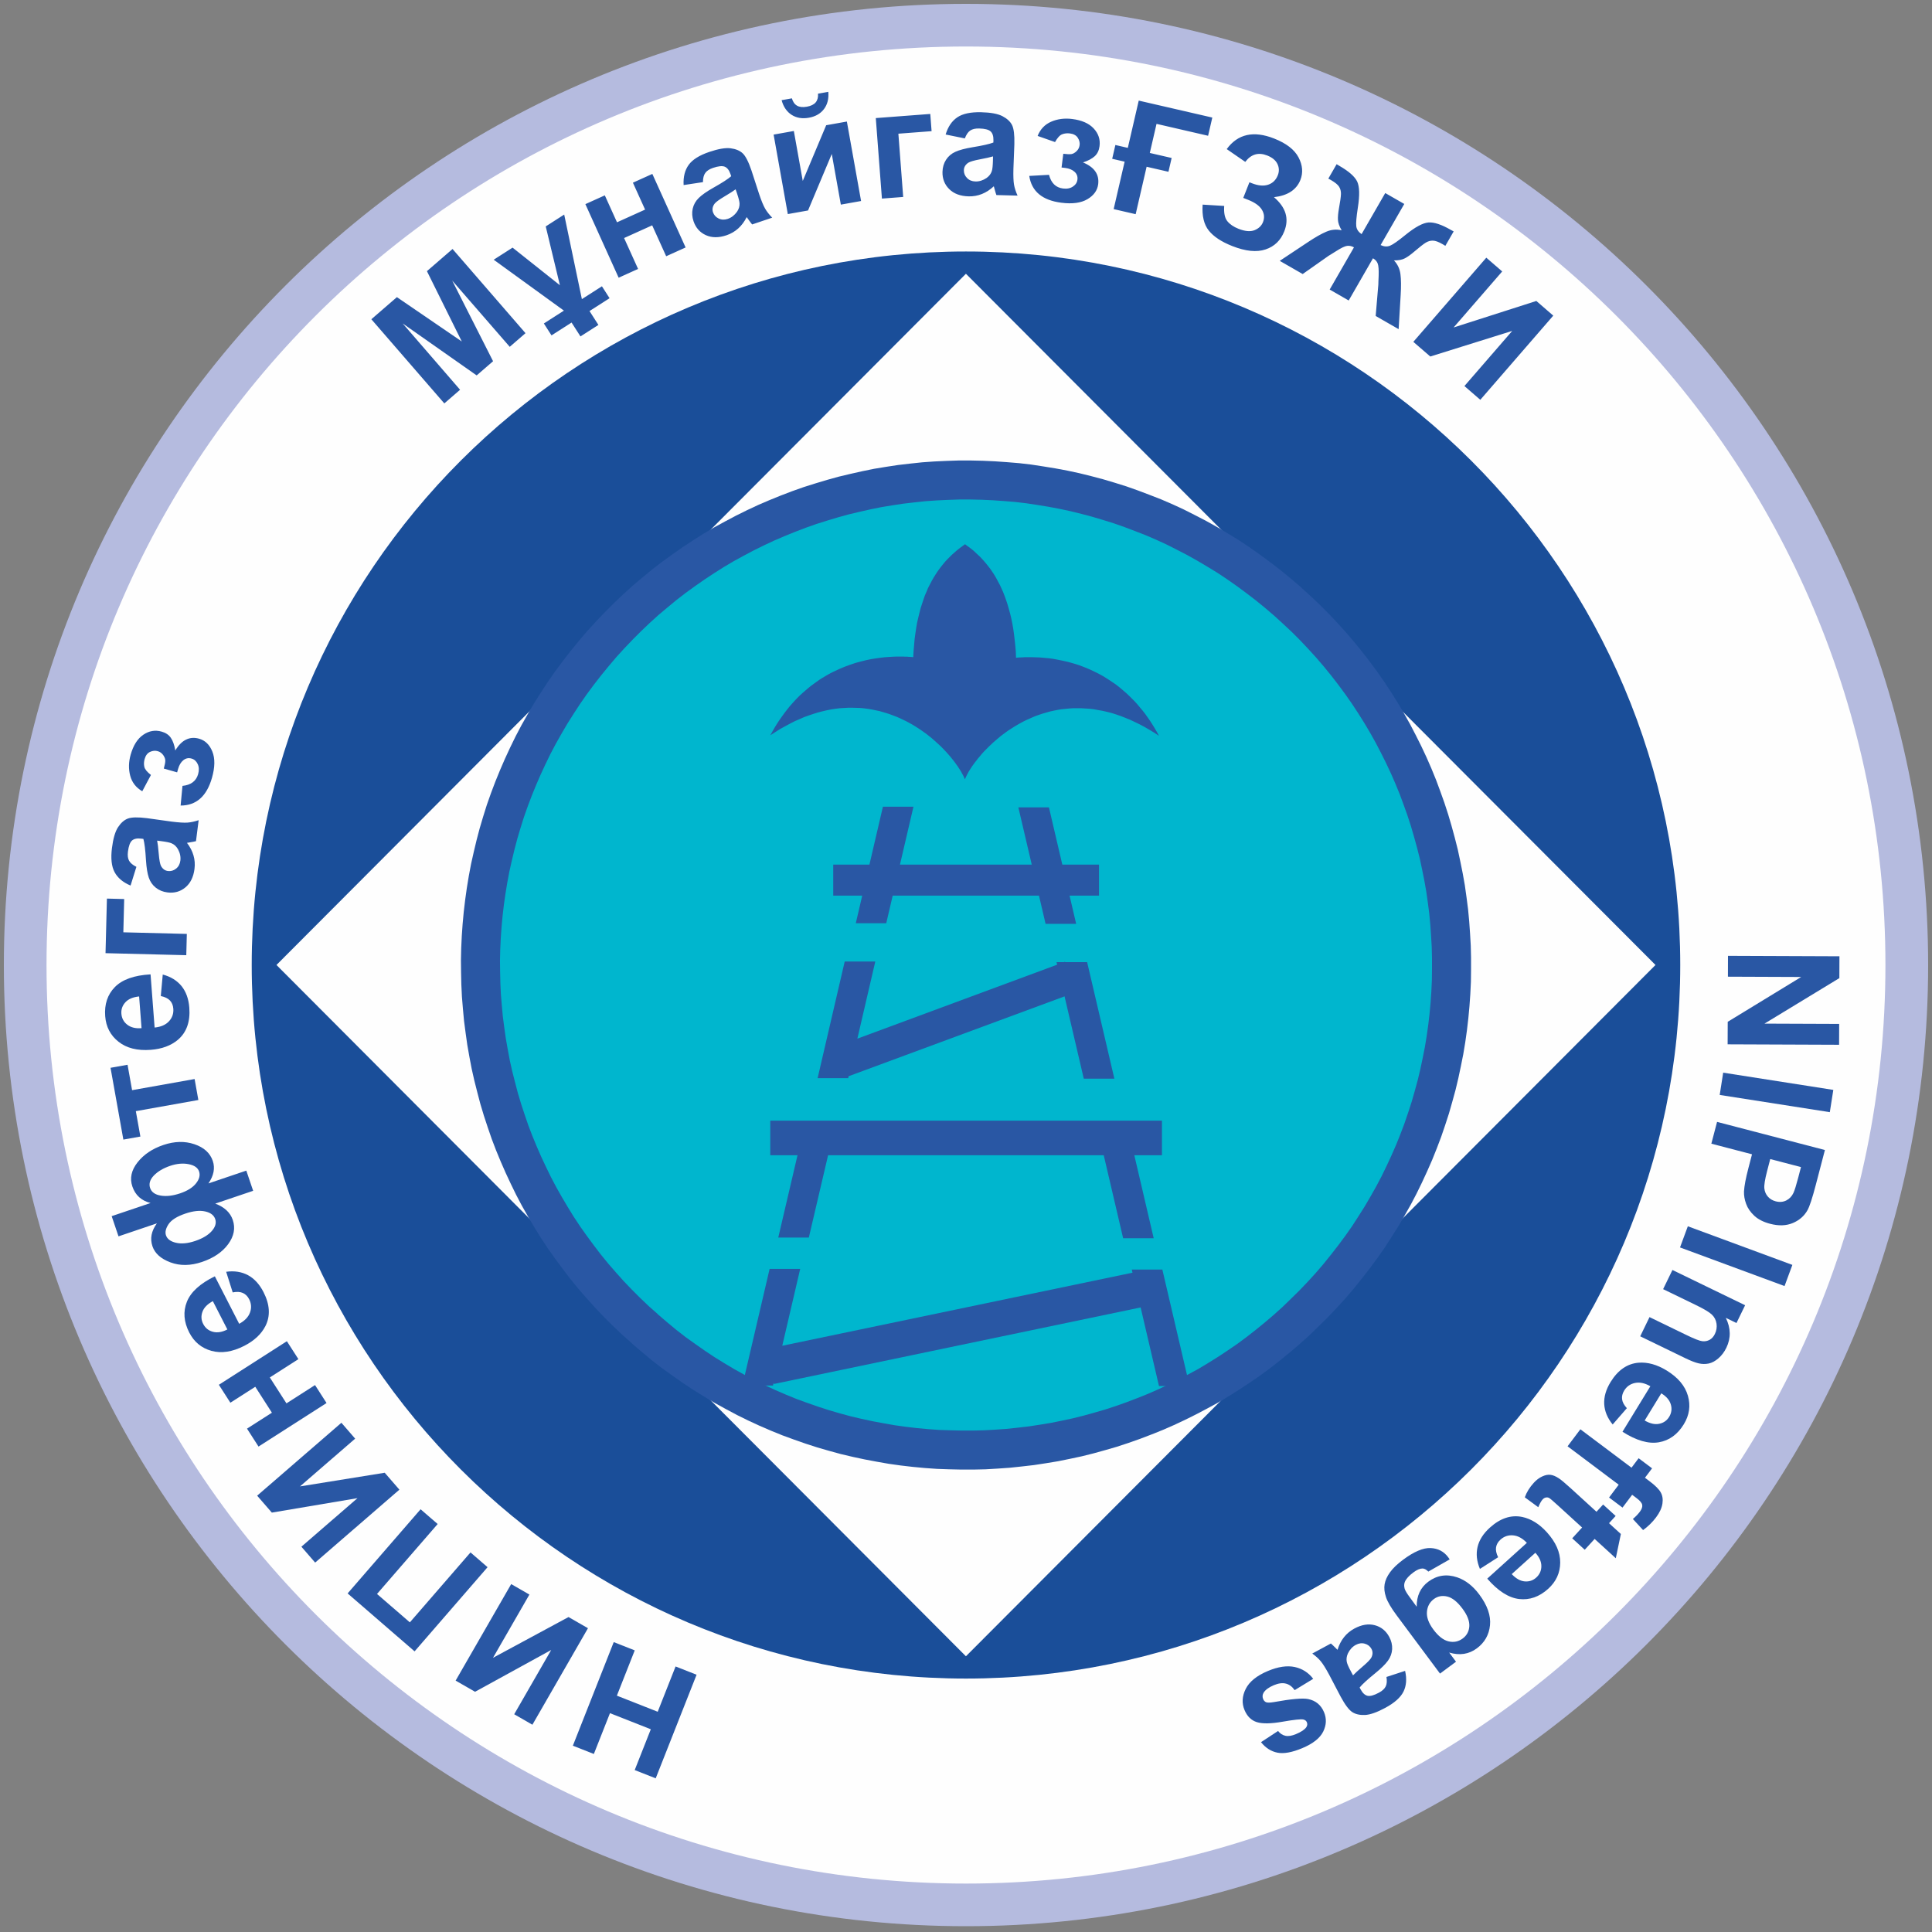 <?xml version="1.0" encoding="utf-8"?>
<!-- Generator: Adobe Illustrator 25.4.1, SVG Export Plug-In . SVG Version: 6.00 Build 0)  -->
<svg version="1.1" id="Слой_1" xmlns="http://www.w3.org/2000/svg" xmlns:xlink="http://www.w3.org/1999/xlink" x="0px" y="0px"
	 viewBox="0 0 1000 1000" style="enable-background:new 0 0 1000 1000;" xml:space="preserve">
<rect x="0" y="0" width="1000" height="1000" fill="#808080" stroke="none"/>
<style type="text/css">
	.st0{fill-rule:evenodd;clip-rule:evenodd;fill:#B5BBDF;}
	.st1{fill-rule:evenodd;clip-rule:evenodd;fill:#FEFEFE;}
	.st2{fill-rule:evenodd;clip-rule:evenodd;fill:#1A4E99;}
	.st3{fill-rule:evenodd;clip-rule:evenodd;fill:#2957A4;}
	.st4{fill-rule:evenodd;clip-rule:evenodd;fill:#00B6CE;}
</style>
<g id="Слой_x0020_1">
	<path class="st0" d="M2,499.49C2,774.26,224.96,997,500,997c275.04,0,498-222.74,498-497.51C998,224.74,775.04,2,500,2
		C224.96,2,2,224.74,2,499.49z"/>
	<path class="st1" d="M24.08,499.5c0-262.58,213.07-475.43,475.91-475.43c262.84,0,475.91,212.86,475.91,475.43
		c0,262.57-213.07,475.43-475.91,475.43C237.15,974.93,24.08,762.07,24.08,499.5L24.08,499.5z"/>
	<path class="st2" d="M130.29,499.5c0-203.97,165.52-369.33,369.7-369.33c204.18,0,369.7,165.36,369.7,369.33
		c0,203.97-165.52,369.32-369.7,369.32C295.81,868.82,130.29,703.47,130.29,499.5L130.29,499.5z"/>
	<polygon class="st1" points="143.1,499.47 499.96,857.29 856.88,499.47 499.96,141.7 	"/>
	<polygon class="st3" points="327.1,695.33 322.07,690.88 317.25,686.29 312.5,681.55 307.91,676.73 303.53,671.85 299.22,666.89 
		295.06,661.79 291.12,656.61 287.25,651.36 283.53,646.11 279.96,640.72 276.6,635.25 273.32,629.71 270.18,624.17 267.18,618.48 
		264.41,612.8 261.71,607.03 259.16,601.2 256.75,595.37 254.49,589.46 252.44,583.49 250.47,577.51 248.65,571.46 247.04,565.33 
		245.51,559.28 244.13,553.16 242.95,546.96 241.86,540.76 240.99,534.56 240.18,528.37 239.6,522.1 239.09,515.9 238.79,509.63 
		238.65,503.36 238.58,497.09 238.72,490.82 239.01,484.55 239.45,478.29 240.03,472.01 240.77,465.75 241.64,459.55 242.66,453.35 
		243.83,447.15 245.22,440.95 246.68,434.83 248.29,428.71 250.11,422.58 252.01,416.53 254.12,410.55 256.38,404.58 258.79,398.67 
		261.35,392.76 264.05,386.93 266.89,381.1 269.89,375.41 273.1,369.72 276.38,364.11 279.88,358.57 283.46,353.1 287.25,347.63 
		291.2,342.31 295.28,337.06 299.51,331.88 303.89,326.71 308.42,321.75 313.09,316.87 317.76,312.2 322.58,307.61 327.47,303.16 
		332.5,298.93 337.54,294.78 342.72,290.77 347.98,286.98 353.3,283.26 358.7,279.68 364.1,276.26 369.65,272.97 375.27,269.91 
		380.89,266.93 386.65,264.08 392.42,261.38 398.19,258.9 404.1,256.5 410.01,254.24 415.99,252.12 421.98,250.23 428.04,248.41 
		434.09,246.73 440.22,245.27 446.35,243.89 452.48,242.64 458.69,241.62 464.89,240.68 471.17,239.95 477.37,239.29 483.64,238.85 
		489.92,238.56 496.2,238.35 502.47,238.35 508.75,238.49 515.03,238.78 521.3,239.22 527.5,239.73 533.78,240.46 539.98,241.41 
		546.26,242.43 552.46,243.59 558.6,244.91 564.8,246.44 570.86,248.04 576.98,249.86 583.04,251.76 589.03,253.88 595.01,256.14 
		601,258.47 606.91,261.02 612.75,263.72 618.51,266.63 624.28,269.62 629.9,272.76 635.52,276.11 641.13,279.54 646.61,283.18 
		652.01,286.98 657.34,290.91 662.67,295 667.84,299.22 672.96,303.6 677.92,308.12 682.81,312.71 687.55,317.45 692.08,322.26 
		696.53,327.15 700.83,332.18 704.92,337.21 708.94,342.38 712.8,347.63 716.52,352.96 720.03,358.28 723.46,363.74 726.74,369.29 
		729.88,374.9 732.8,380.51 735.65,386.2 738.35,391.96 740.9,397.79 743.31,403.7 745.5,409.6 747.61,415.51 749.58,421.56 
		751.34,427.54 753.01,433.66 754.54,439.71 755.86,445.91 757.1,452.04 758.2,458.23 759.07,464.43 759.87,470.63 760.46,476.9 
		760.9,483.17 761.26,489.37 761.41,495.64 761.41,501.9 761.34,508.17 761.04,514.44 760.6,520.71 760.02,526.98 759.29,533.25 
		758.42,539.45 757.39,545.65 756.15,551.85 754.84,558.04 753.38,564.17 751.7,570.29 749.95,576.41 747.98,582.47 745.94,588.44 
		743.67,594.42 741.27,600.4 738.71,606.23 736.01,612.07 733.16,617.9 730.17,623.59 726.96,629.27 723.68,634.88 720.17,640.43 
		716.6,645.97 712.8,651.36 708.86,656.69 704.78,661.93 700.54,667.18 696.16,672.29 691.64,677.24 686.97,682.13 682.22,686.8 
		677.48,691.39 672.52,695.84 667.55,700.06 662.45,704.22 657.34,708.23 652.08,712.1 646.76,715.74 641.35,719.31 635.88,722.74 
		630.41,726.02 624.79,729.08 619.1,732.07 613.4,734.91 607.64,737.61 601.8,740.16 595.96,742.5 590.05,744.76 584.06,746.87 
		578.08,748.84 572.03,750.59 565.97,752.27 559.84,753.8 553.7,755.11 547.57,756.35 541.37,757.37 535.17,758.32 528.89,759.04 
		522.69,759.7 516.41,760.14 510.14,760.51 503.86,760.65 497.58,760.65 491.31,760.51 485.03,760.29 478.76,759.85 472.48,759.26 
		466.27,758.54 460,757.66 453.8,756.57 447.59,755.4 441.46,754.09 435.26,752.63 429.13,750.95 423.07,749.2 417.01,747.24 
		410.95,745.12 404.97,742.93 399.06,740.53 393.15,737.98 387.31,735.28 381.55,732.44 375.78,729.37 370.09,726.24 364.47,722.89 
		358.92,719.46 353.45,715.81 348.05,712.02 342.65,708.16 337.39,704.08 332.21,699.77 327.1,695.4 	"/>
	<polygon class="st4" points="340.47,680.18 335.82,676.08 331.38,671.84 327,667.47 322.76,663.03 318.72,658.52 314.75,653.95 
		310.91,649.24 307.27,644.46 303.7,639.62 300.27,634.78 296.97,629.8 293.87,624.76 290.84,619.64 287.95,614.53 285.18,609.28 
		282.63,604.04 280.13,598.72 277.78,593.34 275.56,587.96 273.47,582.51 271.58,576.99 269.76,571.48 268.08,565.89 266.6,560.24 
		265.18,554.66 263.9,549.01 262.83,543.29 261.82,537.57 261.01,531.85 260.27,526.14 259.73,520.35 259.26,514.63 258.99,508.85 
		258.86,503.06 258.79,497.28 258.92,491.49 259.19,485.71 259.6,479.92 260.13,474.14 260.81,468.35 261.62,462.64 262.56,456.92 
		263.63,451.2 264.91,445.48 266.26,439.83 267.75,434.18 269.43,428.53 271.18,422.95 273.13,417.43 275.22,411.91 277.44,406.46 
		279.8,401.01 282.29,395.64 284.91,390.25 287.68,385 290.64,379.76 293.67,374.58 296.9,369.47 300.2,364.42 303.7,359.38 
		307.34,354.47 311.11,349.62 315.02,344.84 319.06,340.07 323.23,335.5 327.54,330.99 331.85,326.68 336.29,322.44 340.81,318.34 
		345.45,314.44 350.1,310.6 354.88,306.91 359.73,303.4 364.64,299.97 369.63,296.68 374.61,293.52 379.73,290.49 384.91,287.66 
		390.1,284.91 395.41,282.28 400.74,279.79 406.06,277.51 411.51,275.29 416.96,273.2 422.48,271.25 428.01,269.5 433.6,267.82 
		439.19,266.27 444.84,264.93 450.5,263.65 456.15,262.5 461.88,261.56 467.6,260.69 473.39,260.02 479.12,259.41 484.91,259.01 
		490.7,258.74 496.49,258.54 502.28,258.54 508.07,258.67 513.87,258.94 519.66,259.34 525.38,259.81 531.17,260.49 536.89,261.36 
		542.68,262.3 548.41,263.38 554.07,264.59 559.79,266 565.38,267.48 571.03,269.17 576.62,270.91 582.15,272.86 587.66,274.95 
		593.19,277.1 598.64,279.46 604.03,281.94 609.35,284.64 614.67,287.39 619.85,290.29 625.04,293.38 630.22,296.54 635.28,299.91 
		640.26,303.4 645.17,307.04 650.09,310.81 654.87,314.71 659.58,318.74 664.16,322.92 668.68,327.15 673.05,331.53 677.23,335.96 
		681.33,340.47 685.31,345.11 689.08,349.75 692.78,354.53 696.35,359.38 699.78,364.28 703.01,369.2 706.18,374.24 709.21,379.35 
		712.11,384.54 714.8,389.71 717.42,394.96 719.92,400.28 722.27,405.66 724.5,411.11 726.52,416.56 728.47,422 730.29,427.59 
		731.9,433.11 733.45,438.75 734.87,444.34 736.08,450.06 737.22,455.71 738.23,461.43 739.04,467.14 739.78,472.86 740.32,478.65 
		740.72,484.43 741.06,490.15 741.2,495.93 741.2,501.72 741.13,507.5 740.86,513.29 740.46,519.07 739.92,524.86 739.24,530.64 
		738.43,536.36 737.49,542.08 736.35,547.8 735.14,553.51 733.79,559.17 732.24,564.82 730.62,570.47 728.8,576.05 726.92,581.56 
		724.83,587.08 722.61,592.6 720.25,597.98 717.76,603.36 715.14,608.75 712.38,613.99 709.41,619.24 706.38,624.42 703.15,629.53 
		699.85,634.64 696.35,639.62 692.71,644.53 688.94,649.38 685.04,654.22 681,658.93 676.82,663.5 672.51,668.01 668.13,672.31 
		663.76,676.55 659.18,680.66 654.6,684.56 649.89,688.39 645.17,692.09 640.33,695.66 635.41,699.02 630.43,702.32 625.37,705.48 
		620.33,708.51 615.14,711.33 609.89,714.09 604.63,716.71 599.32,719.2 593.93,721.56 588.54,723.71 583.09,725.79 577.57,727.75 
		572.04,729.56 566.45,731.18 560.87,732.73 555.21,734.14 549.55,735.35 543.9,736.49 538.17,737.43 532.45,738.31 526.66,738.98 
		520.93,739.59 515.14,739.99 509.35,740.32 503.56,740.46 497.77,740.46 491.98,740.32 486.19,740.13 480.4,739.72 474.61,739.18 
		468.88,738.51 463.09,737.7 457.37,736.69 451.64,735.62 445.99,734.41 440.26,733.06 434.61,731.52 429.02,729.9 423.43,728.08 
		417.84,726.13 412.32,724.12 406.87,721.89 401.41,719.54 396.02,717.05 390.7,714.43 385.38,711.6 380.13,708.71 374.94,705.61 
		369.83,702.45 364.78,699.09 359.79,695.59 354.81,692.03 349.96,688.26 345.18,684.29 340.47,680.25 	"/>
	<polygon class="st3" points="403.83,377.32 406.37,375.92 408.84,374.59 411.31,373.32 413.78,372.25 416.18,371.19 418.59,370.32 
		420.99,369.52 423.33,368.78 425.67,368.18 427.94,367.65 430.21,367.19 432.48,366.85 434.68,366.58 436.89,366.45 439.02,366.32 
		441.16,366.32 443.23,366.38 445.3,366.45 447.37,366.65 449.37,366.92 451.31,367.25 453.25,367.65 455.18,368.05 457.05,368.59 
		458.86,369.12 460.66,369.72 462.46,370.39 464.2,371.05 465.87,371.79 467.54,372.59 469.21,373.39 470.81,374.26 472.35,375.12 
		473.88,376.06 475.35,376.99 476.75,377.92 478.15,378.92 479.56,379.93 480.89,380.99 482.16,382 484.57,384.13 486.9,386.26 
		488.97,388.4 489.98,389.47 490.91,390.53 491.84,391.6 492.71,392.67 493.51,393.67 494.32,394.73 494.98,395.67 495.72,396.67 
		496.32,397.61 496.92,398.54 497.45,399.4 497.92,400.27 498.39,401.14 498.79,401.87 499.12,402.68 499.39,403.34 499.73,402.68 
		500.06,401.94 500.46,401.14 500.93,400.27 501.39,399.4 501.93,398.54 502.53,397.61 503.13,396.67 503.8,395.74 504.53,394.73 
		505.33,393.74 506.13,392.67 507,391.67 507.87,390.6 508.81,389.53 509.81,388.47 511.94,386.33 514.21,384.2 516.62,382.13 
		517.89,381.06 519.22,380.06 520.56,379.06 521.96,378.06 523.43,377.12 524.9,376.19 526.43,375.26 527.97,374.39 529.57,373.52 
		531.18,372.72 532.85,371.99 534.51,371.25 536.25,370.52 537.99,369.92 539.79,369.32 541.66,368.78 543.53,368.25 545.4,367.85 
		547.34,367.45 549.34,367.11 551.34,366.92 553.35,366.72 555.42,366.58 557.49,366.58 559.62,366.58 561.76,366.72 563.97,366.85 
		566.17,367.11 568.37,367.52 570.64,367.92 572.98,368.45 575.32,369.05 577.66,369.78 579.99,370.58 582.39,371.52 584.87,372.52 
		587.27,373.66 589.74,374.85 592.28,376.19 594.82,377.66 597.36,379.19 599.89,380.86 598.76,378.79 597.55,376.73 596.35,374.79 
		595.15,372.92 593.88,371.12 592.61,369.32 591.28,367.65 589.94,366.05 588.61,364.45 587.27,362.98 585.87,361.58 584.47,360.18 
		583.06,358.84 581.66,357.64 580.26,356.44 578.79,355.24 577.39,354.17 575.92,353.18 574.45,352.18 572.98,351.24 571.51,350.3 
		570.11,349.51 568.64,348.7 567.17,347.97 564.23,346.57 561.36,345.37 558.56,344.3 555.75,343.43 552.95,342.64 550.27,342.03 
		547.67,341.5 545.2,341.03 542.8,340.7 540.46,340.5 538.26,340.3 536.25,340.23 534.32,340.17 532.58,340.17 531.78,340.17 
		530.98,340.17 530.24,340.17 529.57,340.23 528.97,340.23 528.37,340.3 527.84,340.3 527.3,340.3 526.9,340.37 526.5,340.37 
		526.17,340.43 525.9,340.43 525.77,337.16 525.5,334.03 525.17,331.02 524.83,328.09 524.43,325.29 523.96,322.62 523.43,320.02 
		522.83,317.55 522.16,315.15 521.49,312.81 520.76,310.61 520.02,308.54 519.22,306.48 518.36,304.54 517.49,302.67 516.55,300.94 
		515.62,299.2 514.68,297.6 513.68,296.07 512.68,294.6 511.61,293.2 510.54,291.87 509.48,290.6 508.41,289.4 507.34,288.26 
		506.2,287.2 505.07,286.13 504,285.13 502.86,284.19 501.73,283.33 500.59,282.52 499.46,281.66 499.46,281.72 497.25,283.33 
		496.12,284.19 494.98,285.13 493.85,286.13 492.71,287.13 491.64,288.2 490.51,289.33 489.37,290.53 488.31,291.8 487.24,293.13 
		486.17,294.53 485.17,295.93 484.17,297.47 483.17,299.07 482.23,300.74 481.29,302.54 480.36,304.34 479.56,306.27 478.69,308.28 
		477.95,310.41 477.22,312.61 476.49,314.88 475.88,317.28 475.28,319.75 474.68,322.35 474.22,325.02 473.81,327.82 473.41,330.69 
		473.15,333.76 472.88,336.89 472.68,340.1 472.41,340.1 472.08,340.1 471.74,340.03 471.28,340.03 470.81,339.97 470.27,339.97 
		469.68,339.9 469.01,339.9 468.34,339.9 467.6,339.83 466.87,339.83 466,339.83 464.27,339.83 462.4,339.9 460.32,340.03 
		458.12,340.17 455.85,340.43 453.45,340.76 450.91,341.17 448.31,341.7 445.63,342.37 442.9,343.1 440.09,344.04 437.22,345.1 
		434.35,346.3 431.48,347.64 430.01,348.37 428.54,349.17 427.07,350.04 425.6,350.91 424.13,351.84 422.73,352.84 421.26,353.91 
		419.79,354.97 418.39,356.11 416.99,357.31 415.52,358.58 414.12,359.84 412.71,361.25 411.38,362.65 409.98,364.18 408.64,365.72 
		407.37,367.32 406.04,369.05 404.77,370.79 403.5,372.59 402.23,374.52 401.03,376.46 399.89,378.46 398.69,380.59 401.29,378.92 	
		"/>
	<polygon class="st3" points="615.72,717.42 601.63,657.11 585.8,657.11 586.18,658.74 404.9,696.56 414.18,656.78 398.35,656.78 
		384.26,717.15 400.09,717.15 400.42,715.75 400.56,716.35 590.39,676.73 599.89,717.42 	"/>
	<polygon class="st3" points="456.99,417.55 450.02,447.51 431.28,447.51 431.28,463.58 446.28,463.58 442.96,477.86 458.72,477.86 
		462.06,463.58 537.78,463.58 541.19,478.19 557.02,478.19 553.61,463.58 568.84,463.58 568.84,447.51 549.85,447.51 542.93,417.89 
		527.1,417.89 534.03,447.51 465.82,447.51 472.81,417.55 	"/>
	<polygon class="st3" points="439.02,558.04 439.26,557.04 551.01,515.72 560.96,558.31 576.79,558.31 562.7,498.01 551.29,498.01 
		551.28,497.8 550.74,498.01 546.87,498.01 547.18,499.32 443.77,537.61 453.05,497.67 437.22,497.67 423.2,558.04 	"/>
	<polygon class="st3" points="402.83,640.56 418.65,640.56 428.62,597.94 571.29,597.94 581.33,640.9 597.15,640.9 587.12,597.94 
		601.43,597.94 601.43,580.06 398.69,580.06 398.69,597.94 412.79,597.94 	"/>
	<path class="st3" d="M229.98,208.81l-37.77-43.57l13.23-11.44l33.58,22.95l-18.04-36.4l13.26-11.47L272,172.45l-8.16,7.06
		l-29.77-34.27l21.14,41.73l-8.49,7.34l-38.29-26.89l29.7,34.32C238.14,201.75,229.98,208.81,229.98,208.81z M292.03,111.06
		L292.03,111.06l-9.56,6.13l7.33,30.44l-24.49-19.46l-9.77,6.26l36.34,26.35l-10.38,6.65l3.96,6.17l10.38-6.65l4.61,7.18l9.29-5.95
		l-4.61-7.18l10.38-6.65l-3.95-6.17l-10.38,6.64C301.17,154.83,292.03,111.06,292.03,111.06z M302.99,105.66L302.99,105.66
		l10.06-4.54l6.31,13.94l14.54-6.57l-6.31-13.93l10.06-4.54l17.22,38.07l-10.06,4.54l-7.24-15.99l-14.54,6.57l7.24,15.99
		l-10.06,4.54C320.22,143.73,302.99,105.66,302.99,105.66z M363.85,94.27L363.85,94.27c0.01-2.09,0.41-3.68,1.22-4.77
		c0.79-1.1,2.11-1.96,3.98-2.6c2.76-0.93,4.79-1.14,6.09-0.61c1.29,0.54,2.28,1.82,2.97,3.86l0.36,1.06c-1.62,1.42-4.72,3.44-9.3,6
		c-3.39,1.92-5.88,3.67-7.49,5.25c-1.62,1.58-2.65,3.43-3.13,5.53c-0.47,2.12-0.33,4.29,0.42,6.52c1.15,3.38,3.26,5.78,6.35,7.19
		c3.09,1.42,6.67,1.44,10.73,0.07c2.3-0.78,4.31-1.96,6.05-3.52c1.74-1.57,3.2-3.52,4.39-5.88c0.14,0.17,0.4,0.53,0.78,1.09
		c0.85,1.22,1.54,2.12,2.04,2.71l10.38-3.51c-1.55-1.57-2.77-3.13-3.66-4.67c-0.89-1.54-1.93-4.05-3.1-7.52l-3.98-12.25
		c-1.54-4.55-3.07-7.5-4.57-8.89c-1.5-1.39-3.59-2.24-6.24-2.58c-2.67-0.33-6.34,0.3-11,1.88c-5.14,1.74-8.71,3.98-10.68,6.71
		c-1.98,2.74-2.86,6.22-2.62,10.45C353.81,95.79,363.85,94.27,363.85,94.27z M380.76,97.99L380.76,97.99l0.71,2.08
		c0.85,2.5,1.28,4.25,1.32,5.23c0.07,1.51-0.38,2.93-1.32,4.31c-1.3,1.81-2.89,3.04-4.78,3.68c-1.69,0.57-3.26,0.51-4.72-0.19
		c-1.46-0.7-2.43-1.77-2.93-3.25c-0.5-1.49-0.23-2.94,0.8-4.38c0.69-0.89,2.39-2.14,5.08-3.74
		C377.63,100.13,379.57,98.88,380.76,97.99z M400.42,69.67L400.42,69.67l10.47-1.87l4.62,25.85l12.12-28.83l10.71-1.91l7.35,41.13
		l-10.47,1.87l-4.69-26.22l-12.29,29.25l-10.47,1.87C407.77,110.79,400.42,69.67,400.42,69.67z M423.4,48.48L423.4,48.48l5.32-0.95
		c0.32,3.55-0.43,6.54-2.23,8.92c-1.8,2.38-4.41,3.88-7.83,4.49c-3.44,0.61-6.41,0.11-8.92-1.5c-2.51-1.61-4.25-4.15-5.18-7.59
		l5.32-0.95c0.51,1.79,1.39,3.06,2.67,3.8c1.28,0.74,2.97,0.91,5.09,0.53c2.1-0.38,3.63-1.12,4.57-2.26
		C423.15,51.83,423.54,50.33,423.4,48.48L423.4,48.48z M453.31,61.12L453.31,61.12l28.2-2.14l0.68,8.91l-17.19,1.31l2.49,32.75
		l-11.01,0.84L453.31,61.12z M499.4,71.64L499.4,71.64l-9.94-2.02c1.23-4.05,3.25-7.02,6.05-8.9c2.8-1.89,6.92-2.76,12.34-2.63
		c4.93,0.12,8.59,0.79,10.98,2.02c2.37,1.23,4.04,2.75,4.98,4.57c0.93,1.82,1.35,5.12,1.22,9.92l-0.49,12.87
		c-0.09,3.66,0.01,6.38,0.32,8.13c0.31,1.75,0.92,3.63,1.83,5.64l-10.96-0.28c-0.26-0.73-0.6-1.81-0.98-3.25
		c-0.16-0.66-0.28-1.09-0.35-1.3c-1.93,1.8-3.98,3.13-6.15,4c-2.17,0.87-4.47,1.28-6.89,1.22c-4.28-0.11-7.64-1.36-10.05-3.76
		c-2.41-2.38-3.57-5.37-3.48-8.93c0.06-2.35,0.67-4.44,1.85-6.26c1.17-1.81,2.78-3.19,4.85-4.12c2.05-0.93,5-1.71,8.84-2.35
		c5.18-0.84,8.79-1.66,10.8-2.44l0.03-1.11c0.05-2.15-0.43-3.69-1.45-4.64c-1.04-0.94-3.01-1.45-5.93-1.52
		c-1.97-0.05-3.51,0.3-4.64,1.06C501.05,68.33,500.13,69.69,499.4,71.64L499.4,71.64z M513.99,80.95L513.99,80.95
		c-1.42,0.43-3.68,0.94-6.77,1.52c-3.08,0.58-5.11,1.17-6.06,1.77c-1.46,1-2.22,2.27-2.26,3.83c-0.04,1.56,0.5,2.9,1.63,4.06
		c1.12,1.16,2.57,1.75,4.36,1.8c1.99,0.05,3.91-0.56,5.76-1.81c1.35-0.97,2.27-2.16,2.72-3.6c0.31-0.93,0.5-2.73,0.57-5.36
		L513.99,80.95z M549.46,86.7L549.46,86.7l0.9-7.11c1.9,0.24,3.31,0.3,4.2,0.16c0.89-0.14,1.77-0.64,2.67-1.5
		c0.89-0.86,1.42-1.9,1.58-3.14c0.17-1.31-0.16-2.59-0.97-3.82c-0.8-1.24-2.16-1.98-4.05-2.22c-1.45-0.18-2.8-0.04-4.02,0.44
		c-1.22,0.46-2.45,1.81-3.68,4.02l-9.02-3.17c1.39-3.5,3.75-5.96,7.04-7.38s6.91-1.88,10.83-1.39c5,0.63,8.72,2.27,11.17,4.92
		c2.45,2.64,3.46,5.68,3.01,9.16c-0.27,2.17-1.09,3.88-2.45,5.15c-1.37,1.27-3.4,2.36-6.11,3.26c2.96,1.23,5.09,2.78,6.38,4.66
		c1.3,1.88,1.79,4.08,1.48,6.61c-0.41,3.22-2.27,5.81-5.58,7.76c-3.31,1.95-7.8,2.55-13.46,1.83c-9.87-1.25-15.42-5.87-16.64-13.88
		l10.23-0.57c1.1,4.25,3.5,6.61,7.22,7.08c2.06,0.27,3.77-0.07,5.15-1c1.38-0.92,2.15-2.1,2.33-3.57c0.21-1.61-0.27-2.96-1.45-4.05
		c-1.17-1.08-2.81-1.76-4.88-2.02C551.34,86.94,549.46,86.7,549.46,86.7z M625.31,70.27L625.31,70.27l-26.69-6.16l-3.48,15.06
		l11.3,2.6l-1.65,7.14l-11.3-2.6l-5.67,24.55l-11.39-2.63l5.68-24.55l-6.44-1.49l1.65-7.14l6.44,1.49l5.65-24.47l38.08,8.78
		L625.31,70.27z M644.55,83.79L644.55,83.79c3.04-4,6.82-5.1,11.35-3.31c2.65,1.04,4.42,2.52,5.32,4.42
		c0.89,1.91,0.95,3.84,0.18,5.8c-0.97,2.46-2.63,4.1-4.98,4.89c-2.33,0.79-5.16,0.55-8.48-0.76l-1.24-0.49l-3.19,8.09l2.46,0.97
		c3.56,1.4,5.97,3.13,7.2,5.17c1.24,2.05,1.42,4.18,0.56,6.38c-0.76,1.92-2.22,3.31-4.36,4.18c-2.16,0.87-4.95,0.62-8.37-0.73
		c-2.5-0.98-4.41-2.29-5.73-3.92c-1.33-1.62-1.87-4.26-1.62-7.89l-11.17-0.68c-0.39,5.79,0.66,10.25,3.17,13.41
		c2.51,3.15,6.57,5.83,12.18,8.04c6.88,2.71,12.63,3.29,17.22,1.74c4.61-1.54,7.84-4.67,9.7-9.39c1.3-3.29,1.49-6.38,0.61-9.32
		c-0.89-2.93-2.89-5.71-5.95-8.33c3.54-0.42,6.46-1.36,8.73-2.85c2.28-1.5,3.93-3.52,4.94-6.07c1.48-3.75,1.16-7.63-0.95-11.67
		c-2.12-4.03-6.33-7.29-12.63-9.77c-10.64-4.19-18.82-2.37-24.55,5.47L644.55,83.79L644.55,83.79z M726.85,105.57L726.85,105.57
		l-12.25,21.28c1.77,0.83,3.4,0.93,4.9,0.32c1.51-0.61,4.17-2.48,7.99-5.6c4.99-4.05,8.96-6.19,11.88-6.42
		c2.88-0.22,6.74,1.05,11.55,3.82c0.22,0.13,0.73,0.4,1.49,0.81l-4.3,7.47l-1.45-0.88c-2.05-1.18-3.7-1.78-4.95-1.82
		c-1.25-0.04-2.48,0.3-3.67,1c-1.19,0.71-3.31,2.36-6.34,4.95c-1.61,1.38-3.11,2.44-4.5,3.19c-1.39,0.75-3.29,1.11-5.7,1.09
		c1.87,1.94,2.99,4.3,3.36,7.06c0.36,2.76,0.4,6.41,0.12,10.94l-1.05,17.59l-11.88-6.82l1.38-16.34c0.03-0.23,0.05-0.68,0.03-1.39
		c0.01-0.45,0.05-1.46,0.13-3.05c0.1-3.11-0.06-5.23-0.49-6.36c-0.43-1.13-1.24-2.03-2.44-2.72l-12.57,21.84l-9.85-5.66l12.57-21.84
		c-1.15-0.66-2.33-0.92-3.54-0.77c-1.21,0.16-3.13,1.08-5.78,2.79c-1.49,0.96-2.37,1.51-2.61,1.63c-0.4,0.22-0.81,0.46-1.19,0.72
		l-13.42,9.44l-11.88-6.82l14.7-9.76c3.62-2.42,6.75-4.2,9.39-5.33c2.63-1.13,5.3-1.37,7.97-0.71c-1.23-2.07-1.87-3.89-1.93-5.45
		c-0.07-1.56,0.09-3.39,0.46-5.52c0.7-3.83,1.07-6.46,1.1-7.86c0.03-1.41-0.28-2.64-0.95-3.72c-0.66-1.08-2.09-2.26-4.28-3.51
		c-0.27-0.15-0.71-0.39-1.31-0.71l4.3-7.47c0.75,0.46,1.23,0.75,1.45,0.88c4.89,2.81,7.96,5.53,9.21,8.15
		c1.21,2.63,1.32,7.1,0.33,13.39c-0.76,4.9-1.03,8.14-0.82,9.73c0.21,1.59,1.13,2.94,2.74,4.05L717,99.92L726.85,105.57
		L726.85,105.57z M769.31,133.38L769.31,133.38l-37.77,43.56l8.77,7.59l42.41-13.25l-24.74,28.54l8.22,7.12l37.77-43.57l-8.77-7.59
		l-42.81,13.72l25.15-29L769.31,133.38L769.31,133.38z"/>
	<path class="st3" d="M360.55,866.84l-21.16,53.62l-10.87-4.28l8.34-21.12l-21.14-8.33l-8.34,21.12l-10.87-4.28l21.16-53.62
		l10.87,4.28l-9.25,23.44l21.14,8.33l9.25-23.44L360.55,866.84L360.55,866.84z M275.57,892.72L275.57,892.72l28.76-49.96
		l-10.06-5.78l-39.09,21.09l18.84-32.73l-9.43-5.42l-28.76,49.96l10.06,5.78l39.4-21.63l-19.14,33.26L275.57,892.72L275.57,892.72z
		 M214.59,854.74L214.59,854.74l-34.66-29.99l37.77-43.56l8.83,7.64l-31.39,36.2l17,14.7l31.39-36.2l8.83,7.64L214.59,854.74z
		 M163.12,808.79L163.12,808.79l43.61-37.74l-7.6-8.76l-43.86,7.07l28.56-24.72l-7.12-8.22l-43.61,37.74l7.6,8.76l44.33-7.48
		L156,800.57L163.12,808.79L163.12,808.79z M133.81,748.74L133.81,748.74l-5.96-9.28l12.89-8.25l-8.61-13.42l-12.89,8.25l-5.96-9.28
		l35.21-22.55l5.96,9.28l-14.79,9.47l8.61,13.42l14.79-9.47l5.96,9.29L133.81,748.74L133.81,748.74z M120.44,668.94L120.44,668.94
		c2.14-0.42,3.89-0.32,5.27,0.3c1.37,0.61,2.45,1.68,3.24,3.22c1.15,2.25,1.3,4.55,0.45,6.88c-0.85,2.35-2.72,4.3-5.6,5.86
		l-12.6-24.58c-7.63,3.72-12.45,8.12-14.47,13.18c-2.02,5.07-1.61,10.36,1.21,15.88c2.52,4.92,6.36,8.1,11.51,9.52
		c5.14,1.42,10.8,0.56,16.97-2.59c5.18-2.65,8.83-6.07,10.97-10.25c2.65-5.26,2.3-11.13-1.01-17.59c-2.09-4.07-4.77-6.99-8.04-8.75
		c-3.28-1.74-7.04-2.34-11.28-1.75L120.44,668.94z M110.17,673.47L110.17,673.47l7.51,14.65c-2.68,1.4-5.16,1.81-7.45,1.22
		c-2.28-0.6-3.98-1.96-5.07-4.1c-1.03-2.01-1.16-4.08-0.38-6.24C105.55,676.84,107.35,675,110.17,673.47z M61.34,639.93
		L61.34,639.93l-3.54-10.45l20.13-6.8c-2.38-0.6-4.35-1.62-5.92-3.04c-1.57-1.42-2.73-3.27-3.5-5.52
		c-1.43-4.23-0.54-8.38,2.66-12.46c3.21-4.08,7.66-7.08,13.39-9.02c5.75-1.95,11.09-2.08,16.05-0.4c4.96,1.67,8.14,4.56,9.53,8.66
		c0.63,1.85,0.75,3.76,0.38,5.71c-0.38,1.94-1.26,3.92-2.63,5.93l19.6-6.63l3.54,10.45l-19.61,6.63c2.36,0.89,4.29,2.03,5.8,3.43
		c1.51,1.4,2.6,3.08,3.26,5.01c1.44,4.24,0.64,8.43-2.37,12.54c-3.02,4.11-7.52,7.18-13.53,9.21c-5.94,2.01-11.4,2.08-16.35,0.23
		c-4.96-1.85-8.06-4.63-9.31-8.31c-0.67-2-0.83-3.98-0.45-5.97c0.39-1.97,1.3-3.95,2.73-5.92L61.34,639.93L61.34,639.93z
		 M85.91,639.4L85.91,639.4c0.65,1.92,2.39,3.21,5.21,3.86c2.81,0.65,6.12,0.34,9.94-0.95c3.84-1.3,6.69-3.02,8.56-5.13
		c1.86-2.13,2.45-4.18,1.78-6.18c-0.68-2.02-2.43-3.35-5.21-3.96c-2.79-0.63-6.2-0.26-10.22,1.1c-4.35,1.47-7.26,3.3-8.72,5.49
		C85.79,635.83,85.35,637.75,85.91,639.4L85.91,639.4z M77.7,614.91L77.7,614.91c0.72,2.13,2.55,3.44,5.5,3.93
		c2.95,0.49,6.3,0.09,10.05-1.17c3.75-1.27,6.49-2.99,8.21-5.16c1.72-2.16,2.24-4.21,1.58-6.17c-0.66-1.95-2.48-3.2-5.43-3.77
		c-2.96-0.57-6.13-0.28-9.5,0.86c-3.6,1.22-6.42,2.9-8.47,5.01C77.6,610.57,76.96,612.73,77.7,614.91L77.7,614.91z M63.85,589.85
		L63.85,589.85l-6.64-37.16l8.81-1.57l2.35,13.15l32.36-5.77l1.94,10.86l-32.36,5.77l2.35,13.15
		C72.66,588.28,63.85,589.85,63.85,589.85z M83.23,515.55L83.23,515.55l1.01-11.13c4.14,1.1,7.37,3.1,9.72,5.97
		c2.33,2.89,3.68,6.62,4.03,11.18c0.55,7.24-1.41,12.78-5.89,16.61c-3.6,3.03-8.28,4.77-14.08,5.21
		c-6.91,0.53-12.47-0.87-16.65-4.17c-4.2-3.3-6.5-7.71-6.92-13.23c-0.47-6.18,1.21-11.22,5.03-15.11c3.82-3.88,9.98-6.07,18.45-6.55
		l2.1,27.53c3.26-0.33,5.74-1.4,7.43-3.24c1.7-1.82,2.44-4,2.25-6.52c-0.13-1.73-0.71-3.14-1.73-4.23
		C86.94,516.77,85.36,516,83.23,515.55z M72.01,515.76L72.01,515.76c-3.2,0.33-5.57,1.33-7.11,3.02c-1.55,1.69-2.24,3.66-2.07,5.9
		c0.18,2.4,1.22,4.31,3.09,5.74c1.87,1.43,4.33,2.01,7.34,1.75L72.01,515.76z M54.62,493.36L54.62,493.36l0.72-28.25l8.94,0.23
		l-0.44,17.22l32.86,0.83l-0.28,11.02L54.62,493.36L54.62,493.36z M70.6,448.68L70.6,448.68l-3.02,9.68
		c-3.91-1.63-6.66-3.94-8.26-6.92c-1.6-2.97-2.05-7.15-1.37-12.53c0.62-4.88,1.66-8.46,3.12-10.71c1.46-2.24,3.14-3.74,5.05-4.49
		c1.91-0.74,5.24-0.82,10-0.22l12.77,1.78c3.64,0.46,6.35,0.63,8.13,0.51c1.78-0.13,3.71-0.55,5.8-1.25l-1.38,10.86
		c-0.76,0.19-1.87,0.41-3.33,0.65c-0.68,0.09-1.12,0.17-1.33,0.22c1.6,2.1,2.72,4.27,3.37,6.51c0.65,2.25,0.83,4.57,0.52,6.98
		c-0.54,4.24-2.13,7.45-4.76,9.61c-2.62,2.16-5.7,3.01-9.25,2.56c-2.33-0.29-4.35-1.12-6.05-2.47c-1.68-1.35-2.9-3.09-3.61-5.23
		c-0.72-2.13-1.2-5.14-1.45-9.03c-0.31-5.23-0.76-8.9-1.34-10.97l-1.11-0.14c-2.13-0.27-3.72,0.06-4.77,0.98
		c-1.04,0.94-1.74,2.85-2.11,5.74c-0.25,1.96-0.06,3.52,0.59,4.71C67.47,446.7,68.72,447.75,70.6,448.68z M81.34,435.11
		L81.34,435.11c0.29,1.46,0.57,3.75,0.83,6.88c0.27,3.12,0.65,5.2,1.15,6.2c0.85,1.56,2.03,2.44,3.59,2.64
		c1.55,0.19,2.94-0.21,4.2-1.21c1.27-1,2.01-2.38,2.24-4.15c0.25-1.97-0.16-3.94-1.22-5.9c-0.83-1.45-1.92-2.47-3.31-3.07
		c-0.9-0.4-2.66-0.77-5.29-1.11C83.52,435.39,81.34,435.11,81.34,435.11z M91.68,399.77L91.68,399.77l-6.9-1.96
		c0.52-1.85,0.79-3.22,0.78-4.13c-0.01-0.9-0.37-1.85-1.09-2.86c-0.72-1.01-1.67-1.69-2.87-2.03c-1.27-0.36-2.59-0.23-3.92,0.38
		c-1.35,0.61-2.28,1.83-2.81,3.67c-0.4,1.41-0.46,2.75-0.17,4.04c0.28,1.28,1.43,2.69,3.43,4.24l-4.49,8.43
		c-3.26-1.9-5.34-4.6-6.25-8.06c-0.91-3.46-0.83-7.11,0.25-10.9c1.38-4.84,3.55-8.27,6.54-10.29c2.98-2.03,6.15-2.57,9.52-1.61
		c2.11,0.6,3.67,1.66,4.73,3.2c1.06,1.54,1.82,3.71,2.31,6.53c1.66-2.74,3.51-4.61,5.57-5.6c2.06-1.01,4.31-1.16,6.76-0.47
		c3.13,0.89,5.41,3.11,6.85,6.67c1.43,3.56,1.36,8.08-0.2,13.57c-2.72,9.56-8.13,14.34-16.23,14.36l0.96-10.18
		c4.37-0.45,7.07-2.47,8.1-6.07c0.57-2,0.49-3.74-0.22-5.23c-0.71-1.5-1.76-2.44-3.18-2.84c-1.56-0.44-2.97-0.17-4.22,0.82
		c-1.25,1-2.17,2.51-2.74,4.53C92.2,397.95,91.68,399.77,91.68,399.77z"/>
	<path class="st3" d="M894.4,494.74l57.69,0.23l-0.04,11.3l-38.76,23.56l38.66,0.15l-0.04,10.79l-57.69-0.23l0.05-11.66l38.02-23.2
		l-37.92-0.15L894.4,494.74L894.4,494.74z M891.92,555.21L891.92,555.21l57,8.92l-1.81,11.53l-57-8.92L891.92,555.21z
		 M888.75,580.69L888.75,580.69l55.82,14.56l-4.72,18.05c-1.79,6.84-3.22,11.22-4.33,13.15c-1.68,2.97-4.2,5.17-7.57,6.59
		c-3.37,1.42-7.27,1.56-11.72,0.4c-3.43-0.9-6.14-2.27-8.15-4.11c-2.01-1.86-3.44-3.91-4.27-6.16c-0.83-2.25-1.2-4.43-1.12-6.52
		c0.17-2.82,0.91-6.78,2.24-11.87l1.91-7.32l-21.05-5.49L888.75,580.69z M932.18,604.08L932.18,604.08l-15.91-4.15l-1.6,6.14
		c-1.16,4.42-1.63,7.45-1.44,9.1c0.2,1.65,0.8,3.05,1.84,4.22c1.03,1.17,2.35,1.97,4.02,2.41c2.04,0.53,3.87,0.37,5.51-0.46
		c1.64-0.85,2.86-2.13,3.68-3.87c0.6-1.28,1.43-3.93,2.49-7.98L932.18,604.08L932.18,604.08z M873.62,634.72L873.62,634.72
		l54.11,19.99l-4.05,10.95l-54.11-19.99L873.62,634.72L873.62,634.72z M848.97,691.67L848.97,691.67L872.32,703
		c2.9,1.4,5.21,2.3,6.95,2.68c1.73,0.39,3.44,0.42,5.13,0.08c1.67-0.34,3.34-1.23,5.03-2.68c1.67-1.44,3.05-3.26,4.12-5.46
		c2.43-5.01,2.34-10.17-0.27-15.51l5.52,2.68l4.47-9.2l-37.62-18.25l-4.82,9.92l17.01,8.25c4.2,2.04,6.96,3.69,8.26,4.96
		c1.3,1.25,2.1,2.81,2.37,4.65c0.27,1.84-0.01,3.62-0.86,5.36c-0.66,1.35-1.54,2.35-2.68,2.99c-1.13,0.64-2.39,0.88-3.8,0.74
		c-1.39-0.15-4.11-1.21-8.17-3.18l-19.17-9.3L848.97,691.67z M842.06,728.87L842.06,728.87l-7.34,8.44
		c-2.71-3.31-4.16-6.82-4.38-10.53c-0.2-3.71,0.89-7.52,3.28-11.42c3.79-6.19,8.63-9.54,14.5-10.03c4.69-0.36,9.51,0.97,14.48,4
		c5.91,3.61,9.6,7.99,11.06,13.11c1.47,5.13,0.76,10.05-2.13,14.77c-3.24,5.29-7.55,8.39-12.93,9.32c-5.38,0.91-11.64-0.9-18.8-5.46
		l14.42-23.55c-2.84-1.64-5.48-2.21-7.92-1.71c-2.44,0.49-4.33,1.82-5.64,3.97c-0.9,1.48-1.26,2.96-1.07,4.44
		C839.76,725.71,840.59,727.26,842.06,728.87L842.06,728.87z M851.28,735.25L851.28,735.25c2.78,1.6,5.29,2.18,7.53,1.7
		c2.25-0.46,3.96-1.66,5.14-3.58c1.25-2.05,1.53-4.21,0.85-6.46c-0.68-2.26-2.33-4.16-4.92-5.72L851.28,735.25L851.28,735.25z
		 M855.11,760.01L855.11,760.01l-6.96-5.23l-3.68,4.89L818,739.79l-6.63,8.81l26.47,19.88l-4.99,6.63l6.96,5.22l4.99-6.63l2.38,1.79
		c1.72,1.29,2.66,2.45,2.83,3.47c0.17,1.02-0.23,2.18-1.21,3.49c-1,1.33-2.21,2.58-3.63,3.77l5.29,5.74
		c2.57-1.86,4.82-4.05,6.71-6.57c1.86-2.47,2.95-4.83,3.3-7.11c0.34-2.26,0.04-4.21-0.9-5.86c-0.93-1.64-2.81-3.52-5.62-5.64
		l-2.52-1.9L855.11,760.01L855.11,760.01z M820.26,802.15L820.26,802.15l-6.48-5.92l5.11-5.59l-12.5-11.41
		c-2.54-2.32-4.06-3.62-4.58-3.89c-0.51-0.27-1.08-0.35-1.71-0.22c-0.61,0.13-1.17,0.46-1.66,1.01c-0.7,0.77-1.44,2.09-2.23,4
		l-6.97-5.11c0.92-2.63,2.47-5.14,4.66-7.54c1.34-1.47,2.79-2.56,4.37-3.28c1.57-0.73,3-1,4.29-0.83c1.3,0.17,2.7,0.76,4.25,1.78
		c1.11,0.7,3.11,2.36,6.02,5.01l13.51,12.33l3.43-3.75l6.48,5.92l-3.42,3.75l6.13,5.59l-2.63,12.54l-10.95-9.99L820.26,802.15
		L820.26,802.15z M775.43,806.03L775.43,806.03c-0.95-1.96-1.32-3.67-1.07-5.16c0.24-1.48,1-2.8,2.28-3.96
		c1.87-1.69,4.06-2.43,6.54-2.21c2.49,0.21,4.86,1.51,7.12,3.88l-20.5,18.52c5.57,6.4,11.07,9.91,16.49,10.55
		c5.43,0.63,10.44-1.13,15.04-5.28c4.1-3.71,6.18-8.23,6.23-13.56c0.05-5.33-2.26-10.57-6.9-15.71c-3.9-4.31-8.15-6.95-12.75-7.93
		c-5.77-1.19-11.36,0.66-16.75,5.52c-3.4,3.07-5.53,6.42-6.38,10.03c-0.84,3.61-0.44,7.39,1.22,11.34L775.43,806.03L775.43,806.03z
		 M782.47,814.76L782.47,814.76c2.21,2.32,4.46,3.59,6.74,3.77c2.29,0.19,4.26-0.47,5.94-1.98c1.78-1.61,2.66-3.6,2.65-5.96
		c-0.01-2.36-1.06-4.65-3.1-6.87L782.47,814.76L782.47,814.76z M750.35,807.14L750.35,807.14l-11.06,6.31c-1.06-1.07-2.06-1.6-3-1.6
		c-1.32,0-2.89,0.66-4.7,2.01c-2.32,1.72-3.8,3.35-4.44,4.92c-0.43,1.04-0.47,2.22-0.1,3.55c0.28,0.93,1.15,2.41,2.62,4.38l3.6,4.93
		c-0.04-5.63,1.97-9.95,6.02-12.96c4.5-3.35,9.5-4.1,14.96-2.25c4.31,1.47,8.13,4.44,11.45,8.91c4.18,5.62,6.02,10.91,5.52,15.88
		c-0.5,4.97-2.77,8.96-6.8,11.96c-4.15,3.08-8.93,3.81-14.33,2.17l3.54,4.75l-8.28,6.15l-22.38-30.06
		c-2.94-3.95-4.82-7.15-5.61-9.59c-0.81-2.44-1.03-4.65-0.68-6.65c0.35-1.98,1.26-4.03,2.78-6.12c1.5-2.1,3.75-4.26,6.76-6.5
		c5.69-4.23,10.45-6.24,14.28-6.06c3.84,0.19,6.86,1.77,9.1,4.78C749.8,806.33,750.05,806.7,750.35,807.14L750.35,807.14z
		 M756.96,832.62L756.96,832.62c-2.64-3.55-5.26-5.63-7.86-6.26c-2.61-0.62-4.93-0.18-6.94,1.31c-2.15,1.6-3.35,3.81-3.58,6.61
		c-0.24,2.8,0.88,5.85,3.34,9.17c2.58,3.47,5.21,5.51,7.89,6.13c2.67,0.62,5.11,0.12,7.3-1.51c2.12-1.58,3.25-3.7,3.41-6.38
		C760.66,839.02,759.48,836,756.96,832.62L756.96,832.62z M717.63,867.99L717.63,867.99c0.33,2.06,0.21,3.7-0.4,4.91
		c-0.59,1.22-1.76,2.29-3.49,3.22c-2.56,1.39-4.53,1.92-5.9,1.62c-1.36-0.31-2.55-1.41-3.57-3.3l-0.53-0.98
		c1.35-1.67,4.08-4.18,8.16-7.47c3.02-2.46,5.19-4.61,6.51-6.43c1.33-1.83,2.04-3.83,2.16-5.98c0.11-2.16-0.39-4.29-1.51-6.35
		c-1.7-3.14-4.19-5.15-7.46-6.02c-3.29-0.88-6.82-0.3-10.59,1.73c-2.14,1.16-3.92,2.65-5.37,4.48c-1.45,1.84-2.57,4.01-3.35,6.53
		c-0.17-0.14-0.49-0.45-0.95-0.95c-1.04-1.05-1.87-1.82-2.47-2.33l-9.64,5.2c1.79,1.29,3.26,2.62,4.39,3.99
		c1.14,1.37,2.58,3.67,4.32,6.9l5.98,11.41c2.28,4.23,4.28,6.88,6,8c1.72,1.12,3.92,1.61,6.59,1.5c2.68-0.12,6.19-1.36,10.53-3.7
		c4.77-2.57,7.91-5.38,9.41-8.4c1.49-3.03,1.77-6.61,0.83-10.73L717.63,867.99z M700.33,867.16L700.33,867.16l-1.04-1.94
		c-1.26-2.32-1.98-3.98-2.18-4.94c-0.32-1.48-0.12-2.96,0.57-4.47c0.98-2.01,2.34-3.49,4.09-4.43c1.57-0.85,3.13-1.05,4.68-0.6
		c1.55,0.44,2.69,1.34,3.43,2.71c0.74,1.38,0.72,2.86-0.06,4.45c-0.53,0.99-2,2.51-4.38,4.54
		C703.06,864.52,701.35,866.08,700.33,867.16L700.33,867.16z M679.72,868.96L679.72,868.96l-9.6,5.85
		c-1.26-1.79-2.77-2.92-4.53-3.37c-1.76-0.47-3.84-0.19-6.23,0.8c-2.64,1.11-4.42,2.42-5.35,3.94c-0.6,1.05-0.67,2.15-0.19,3.29
		c0.32,0.77,0.84,1.31,1.54,1.61c0.71,0.27,2.04,0.25,3.97-0.08c9-1.63,14.91-2.15,17.74-1.58c3.94,0.81,6.67,3.07,8.23,6.77
		c1.41,3.35,1.26,6.71-0.42,10.1c-1.69,3.38-5.29,6.23-10.83,8.55c-5.27,2.21-9.57,2.99-12.85,2.34c-3.29-0.66-6.13-2.47-8.51-5.44
		l8.84-5.79c1.04,1.34,2.32,2.17,3.81,2.49c1.49,0.32,3.31,0.03,5.45-0.87c2.7-1.13,4.48-2.31,5.34-3.56
		c0.56-0.86,0.65-1.71,0.3-2.56c-0.31-0.73-0.9-1.21-1.79-1.43c-1.21-0.29-4.8,0.09-10.77,1.13c-5.97,1.05-10.4,1.13-13.31,0.23
		c-2.9-0.91-5.03-3-6.39-6.24c-1.48-3.53-1.28-7.19,0.61-10.96c1.88-3.77,5.72-6.87,11.52-9.3c5.25-2.2,9.86-2.88,13.82-2.05
		C674.05,863.69,677.26,865.72,679.72,868.96L679.72,868.96z"/>
</g>
</svg>
